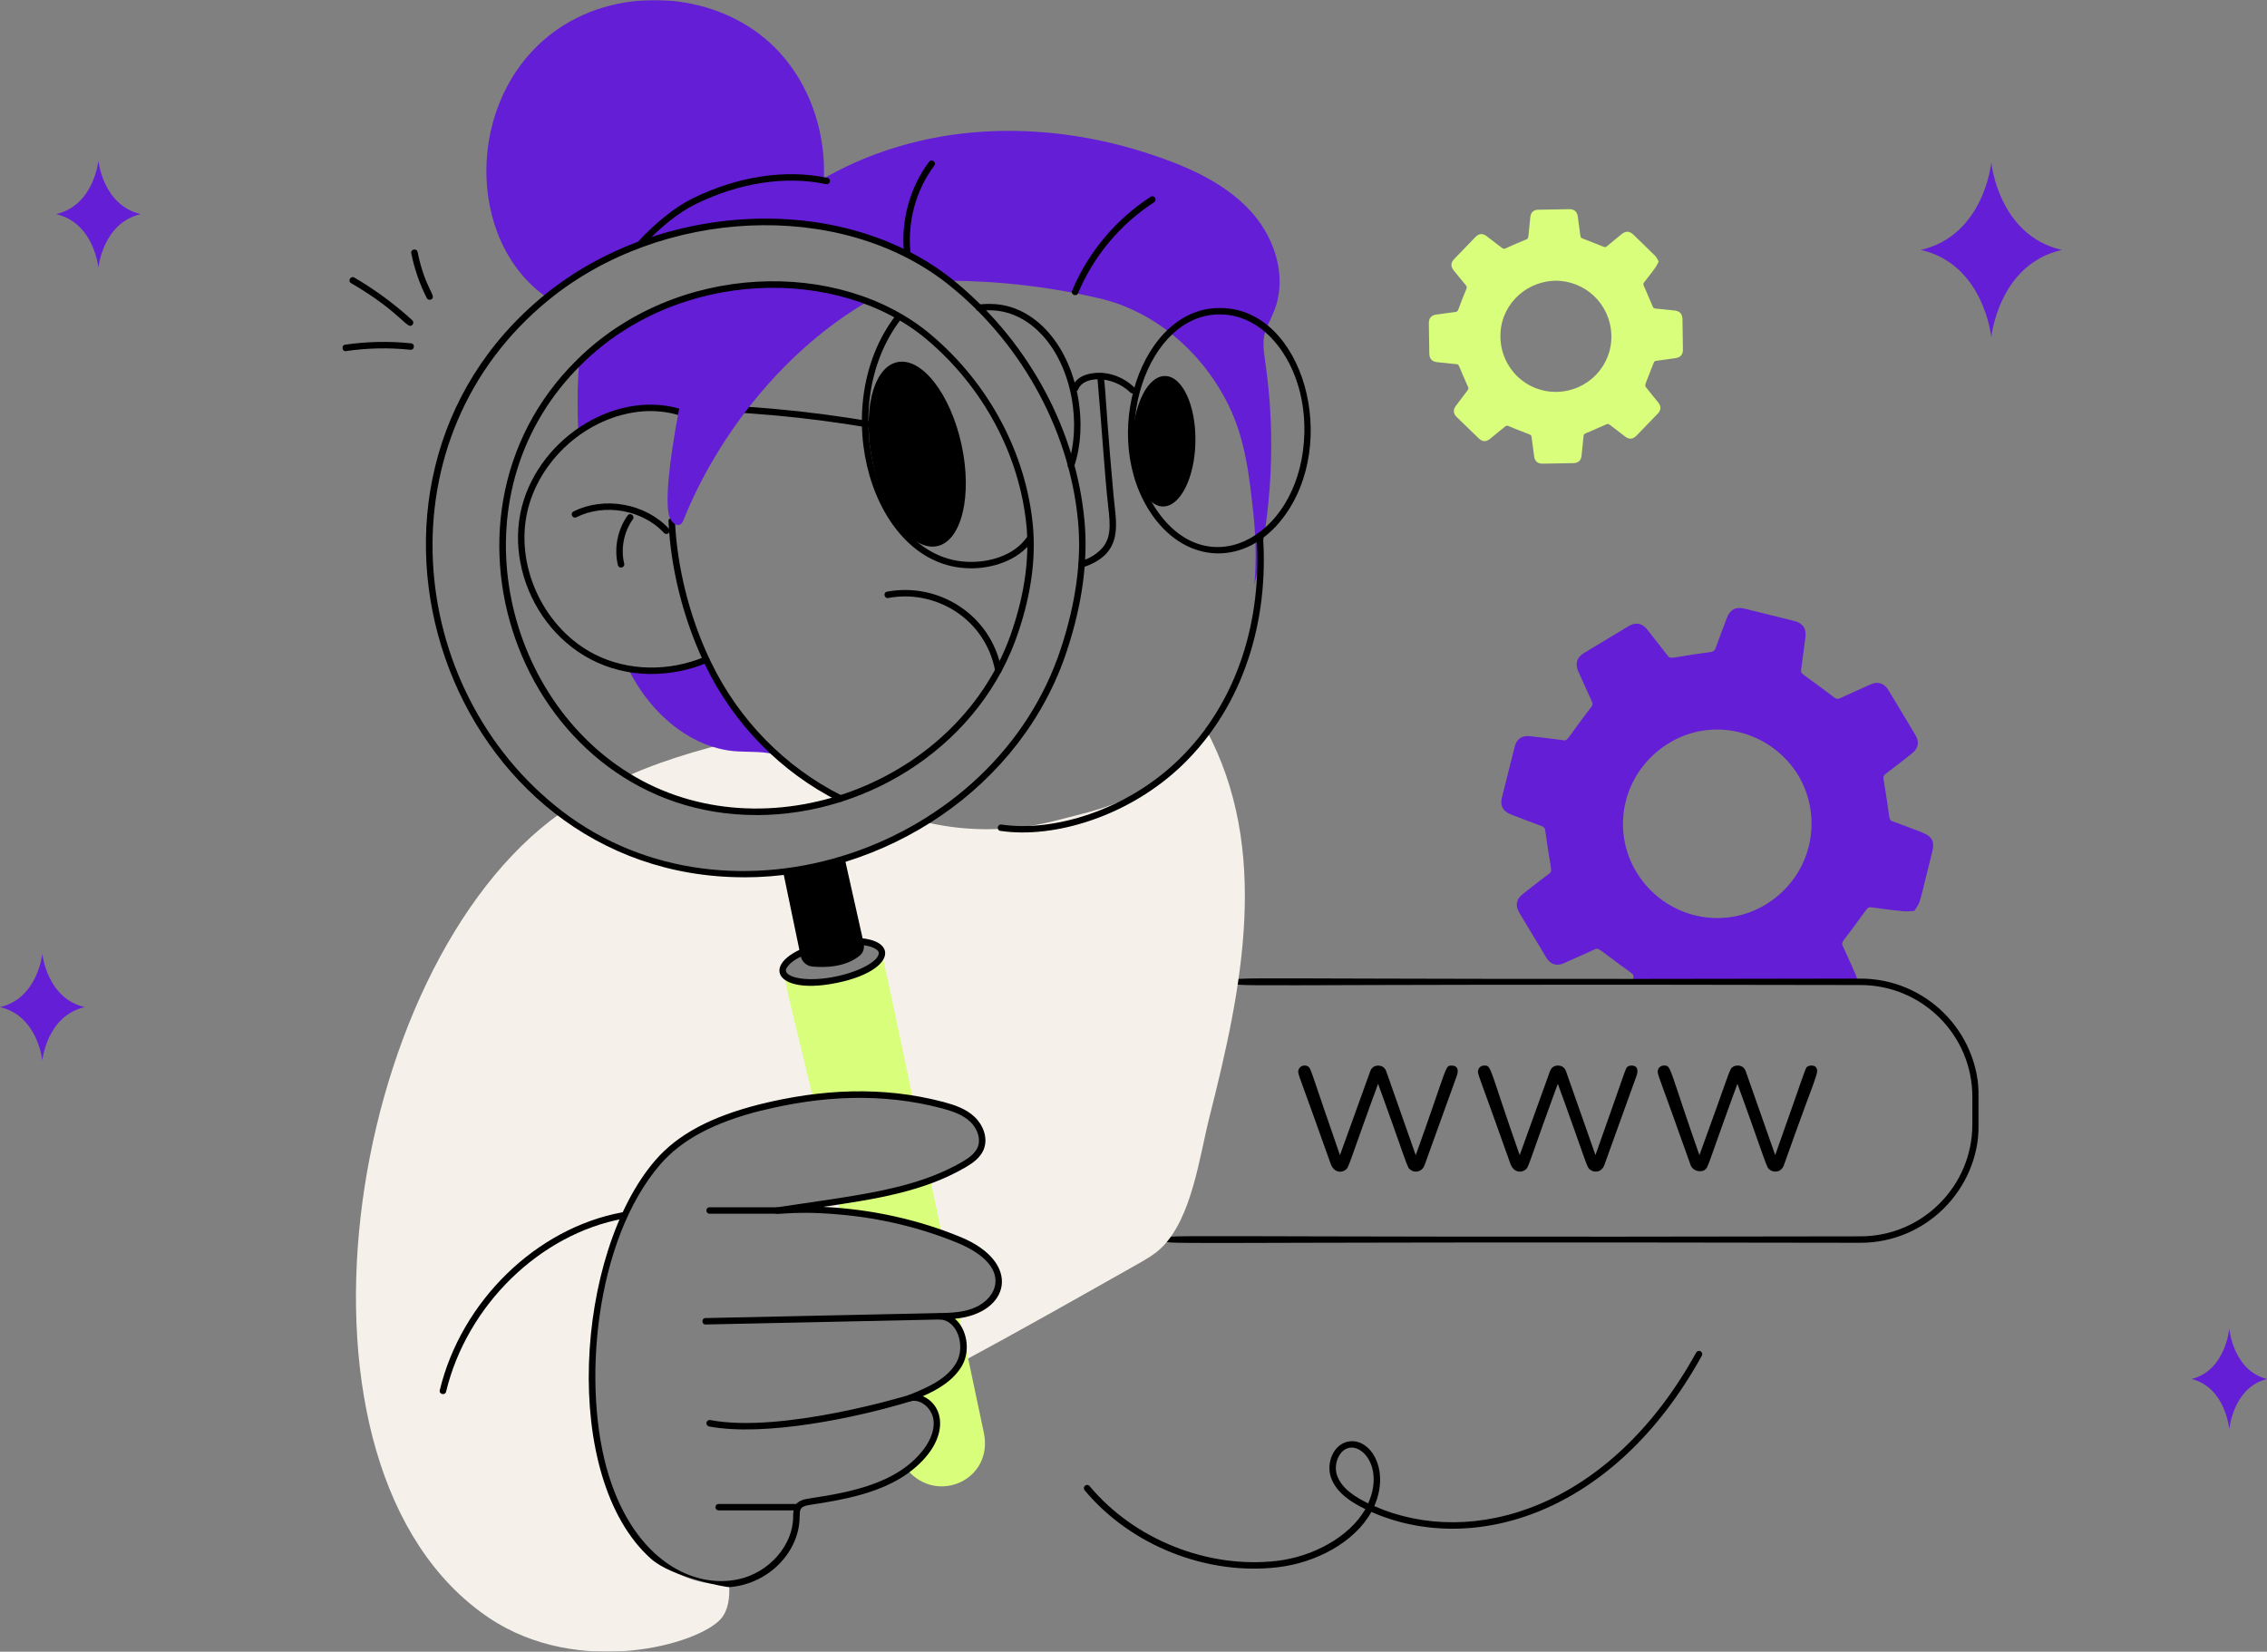 <svg width="1172" height="854" viewBox="0 0 1172 854" fill="none" xmlns="http://www.w3.org/2000/svg">
<rect x="0" y="0" width="1172" height="854" fill="#808080" stroke="none"/>
<path d="M1152.5 687C1152.5 687 1150.55 708.704 1133 713C1150.55 717.268 1152.5 739 1152.5 739C1152.5 739 1154.45 717.296 1172 713C1154.45 708.704 1152.5 687 1152.5 687Z" fill="#641ED6"/>
<path d="M50.88 83C50.88 83 48.69 106.135 29 110.714C48.69 115.264 50.88 138.428 50.88 138.428C50.88 138.428 53.07 115.294 72.76 110.714C53.07 106.135 50.88 83 50.88 83Z" fill="#641ED6"/>
<path d="M1029.47 84C1029.47 84 1025.82 121.746 993 129.218C1025.82 136.641 1029.47 174.436 1029.47 174.436C1029.47 174.436 1033.11 136.69 1065.93 129.218C1033.11 121.746 1029.47 84 1029.47 84Z" fill="#641ED6"/>
<path d="M21.88 493C21.88 493 19.69 516.135 0 520.714C19.69 525.264 21.88 548.428 21.88 548.428C21.88 548.428 24.07 525.294 43.76 520.714C24.07 516.135 21.88 493 21.88 493Z" fill="#641ED6"/>
<mask id="mask0_1_238" style="mask-type:luminance" maskUnits="userSpaceOnUse" x="177" y="0" width="846" height="854">
<path d="M1023 0H177V854H1023V0Z" fill="white"/>
</mask>
<g mask="url(#mask0_1_238)">
<path d="M993.88 430.455C988.8 428.516 983.72 426.577 978.59 424.719C976.13 423.873 977.36 424.392 973.78 402.951C973.34 400.11 973.48 401.64 988.61 389.403C991.81 386.863 992.35 383.531 990.28 380.117C985.61 372.305 980.94 364.494 976.18 356.682C974.05 353.214 970.83 352.203 967.17 353.814C961.82 356.218 956.54 358.567 951.22 361.025C950.02 361.571 949.28 361.353 948.27 360.615C931.01 347.396 930.79 348.898 931.17 346.003C931.96 340.458 932.64 334.914 933.38 329.315C933.93 324.917 932.04 322.24 927.7 321.093C919.1 318.963 910.41 316.832 901.81 314.675C897.33 313.61 894.46 315.139 892.79 319.427C890.85 324.562 888.86 329.779 886.98 334.996C886.37 336.607 885.5 336.99 883.92 337.208C863.57 339.83 863.81 341.25 862.01 338.82C858.68 334.477 855.21 330.134 851.8 325.737C849.06 322.186 845.73 321.476 841.85 323.797C834.23 328.413 826.64 332.947 819.02 337.563C815.14 339.912 814.16 343.162 816.01 347.314C818.36 352.449 820.63 357.666 823.03 362.8C823.58 364.057 823.31 364.74 822.49 365.75C809.32 382.93 810.71 383.094 808.07 382.712C802.33 381.974 796.65 381.237 790.91 380.636C786.76 380.172 784.03 382.111 783.05 386.181C780.83 394.866 778.7 403.552 776.49 412.292C775.42 416.553 776.9 419.503 781.16 421.114C786.38 423.108 791.57 425.129 796.84 427.068C798.23 427.533 798.78 428.215 798.91 429.663C801.67 450.339 802.96 450.202 800.85 451.759C796.18 455.228 791.57 458.833 787.03 462.439C783.84 464.979 783.29 468.311 785.37 471.78C790.04 479.591 794.79 487.403 799.46 495.215C801.59 498.683 804.81 499.694 808.47 498.028C813.75 495.679 819.02 493.357 824.24 490.954C826.69 489.779 825.46 490.189 843.05 502.835C844.2 503.627 844.67 504.31 844.45 505.703C844.39 506.249 844.26 506.905 844.04 507.697H960.15C960.42 505.839 960.07 505.402 952.75 489.26C952.15 488.059 952.28 487.266 953.16 486.119C966.32 468.939 964.93 468.775 967.58 469.158C987.22 471.78 984.62 471.261 989.73 470.96C993.31 464.76 990.96 472.272 998.94 440.315C1000.27 435.18 998.88 432.449 993.86 430.51L993.88 430.455ZM913.63 467.191C890.8 481.613 860.62 474.593 846.2 451.24C832.37 428.734 839.04 399.154 862.28 384.542C885.06 370.257 914.97 377.468 929.5 400.575C943 423.081 936.71 452.524 913.61 467.191H913.63Z" fill="#641ED6"/>
<path d="M961.84 642.569C582.07 641.777 602.47 644.153 602.47 640.903C602.47 637.652 582.67 640.029 961.84 639.237C993.72 639.237 1019.67 613.289 1019.67 581.415V567.048C1019.67 535.201 993.72 509.308 961.84 509.308C621.1 508.516 638.45 510.947 638.45 507.642C638.45 504.337 621.18 506.768 961.84 505.976C995.58 505.976 1023 533.371 1023 567.048V581.415C1023 615.146 995.58 642.569 961.84 642.569Z" fill="black"/>
<path d="M623.29 376.785C614.6 388.994 603.65 399.673 590.92 408.086C577.23 417.044 562.48 419.967 546.78 424.036C525.69 429.608 501.85 430.592 478.28 425.047C421.27 460.172 345.09 463.313 289.48 420.65C177.9 500.049 138.41 759.305 252.69 836.437C299.18 867.684 361.15 850.367 372.79 836.902C376.45 832.641 377.4 826.086 376.94 818.93C353.59 820.924 326.22 805.301 313.19 763.511C298.49 716.232 306.63 639.674 340.15 600.889C353.5 585.539 373.39 577.591 393.16 572.593C424.71 564.754 455.99 563.115 487.43 571.391C492.89 572.866 498.51 574.723 502.64 578.601C506.79 582.398 509.19 588.762 506.9 593.951C505.29 597.557 501.82 600.015 498.43 602.036C472.89 616.949 443.59 619.517 401.77 625.88C433.62 623.723 466.83 629.103 496.03 641.176C523.48 652.511 519.63 671.275 504.72 677.557C498.9 680.124 492.18 680.425 486.09 680.561C496.49 681.108 501.06 695.529 496.25 704.734C527.03 688.182 557.4 670.947 587.86 653.74C592.34 651.2 596.93 648.605 600.61 645C616.29 629.568 620.12 597.857 625.31 577.372C642 511.466 657.18 439.304 623.31 376.812L623.29 376.785ZM404.72 502.507C403.65 497.427 414.33 490.954 428.48 488.086C442.58 485.218 454.92 487.075 455.93 492.155C458.36 504.364 406.96 514.771 404.72 502.507ZM434.49 412.838C419.22 404.262 404.28 393.664 391.83 380.253C369.1 385.689 346.76 391.315 324.39 401.23C357.71 421.933 398.16 424.473 434.49 412.838Z" fill="#F5F0E9"/>
<path d="M403.11 391.069C397.04 388.038 386.17 389.048 379.15 388.338C358.26 386.262 340.17 371.513 329.14 353.623C327.61 351.083 326.14 348.488 324.8 345.812C337.88 348.079 351.7 346.467 364.05 341.469C365.39 344.145 366.78 346.686 368.25 349.226C370.93 353.842 373.85 358.294 376.94 362.636C384.56 373.043 393.36 382.657 403.11 391.069Z" fill="#641ED6"/>
<path d="M432.69 150.659C428.29 151.806 423.95 153.199 419.66 154.811C401.49 161.748 386.01 174.449 372.98 188.652C364.78 197.692 359.21 203.92 353.75 213.752C335.56 207.252 314.64 212.223 299.01 223.367C298.82 220.362 298.74 217.303 298.68 214.299C298.55 205.285 298.55 196.081 299.56 187.122C336.21 150.878 389.37 140.717 432.69 150.659Z" fill="#641ED6"/>
<path d="M654.26 188.187C659.67 226.098 657.59 265.101 648.52 302.274C649.53 290.065 649.26 277.638 647.98 265.566C645.85 246.201 643.91 227.655 635.36 210.011C621.67 181.714 596.57 160.738 568.14 154.21C542.63 148.256 516.6 145.251 490.48 145.142C463.74 124.193 430.53 114.906 396.82 114.906C407.04 106.986 417.58 96.688 428.13 90.953C481.55 61.509 545.19 61.536 602.04 82.267C619 88.413 635.74 96.743 647.62 110.372C659.45 123.92 665.46 143.831 658.77 160.574C653.99 172.592 651.77 171.526 654.23 188.215L654.26 188.187Z" fill="#641ED6"/>
<path d="M336.84 348.489C289.97 348.489 261.48 303.777 268.99 265.511C276.42 228.065 316.93 201.38 351.26 211.295C353.39 211.896 352.47 215.091 350.34 214.49C344.63 212.851 338.4 212.223 332.31 212.688C303.68 214.955 277.87 237.952 272.27 266.167C266.73 294.381 281.91 325.436 307.59 338.383C324.61 346.986 345.88 347.423 364.46 339.53C365.3 339.175 366.29 339.557 366.64 340.404C367 341.251 366.61 342.234 365.77 342.589C356.51 346.522 346.59 348.461 336.84 348.461V348.489Z" fill="black"/>
<path d="M343.32 275.562C332.12 263.572 312.61 260.103 297.97 267.45C295.98 268.406 294.53 265.457 296.47 264.473C312.4 256.471 333.59 260.267 345.75 273.295C346.38 273.978 346.35 275.016 345.66 275.644C344.98 276.273 343.94 276.245 343.32 275.562Z" fill="black"/>
<path d="M319.44 292.169C317.37 283.456 319.25 273.869 324.44 266.549C325.73 264.746 328.43 266.685 327.17 268.488C322.5 275.043 320.84 283.62 322.69 291.404C323.21 293.534 319.96 294.326 319.44 292.169Z" fill="black"/>
<path d="M433.73 414.34C403.82 399.373 379.26 374.354 364.59 343.872C364.27 343.217 363.91 342.534 363.58 341.769C353.09 319.263 346.7 293.616 345.61 269.526C345.5 267.313 348.86 267.177 348.94 269.362C350.03 293.015 356.29 318.225 366.61 340.376C366.94 341.114 367.27 341.742 367.6 342.397C381.97 372.251 405.97 396.723 435.23 411.363C437.19 412.346 435.72 415.323 433.73 414.34Z" fill="black"/>
<path d="M517.25 429.636C515.07 429.308 515.56 426.003 517.74 426.331C544.65 430.346 582.56 418.82 609.25 392.872C640.25 362.773 652.62 319.673 649.59 277.228C649.42 275.098 652.76 274.688 652.92 276.982C656.06 320.465 643.22 364.494 611.59 395.248C584.09 421.961 545.08 433.76 517.25 429.608V429.636Z" fill="black"/>
<path d="M500.94 293.807C450.52 292.906 426.87 210.256 463.01 163.169C463.58 162.431 464.62 162.295 465.35 162.868C466.09 163.442 466.23 164.48 465.66 165.217C431.1 210.256 453.55 289.628 501 290.502C511 290.803 523.92 287.498 530.72 278.02C531.97 276.245 534.73 278.157 533.42 279.96C526.43 289.738 512.88 294.135 500.94 293.835V293.807Z" fill="black"/>
<path d="M552.13 240.192C559.1 219.953 554.59 189.553 538.01 172.428C528.45 162.54 517.01 159.154 506.35 160.82C505.48 160.956 504.58 160.355 504.44 159.427C504.3 158.525 504.93 157.679 505.83 157.515C507.83 157.214 510.07 157.078 512.5 157.16C522.71 157.324 532.38 161.803 540.41 170.106C557.81 188.105 562.65 219.898 555.27 241.284C554.56 243.387 551.39 242.295 552.1 240.192H552.13Z" fill="black"/>
<path d="M595.97 266.713C567.35 226.453 589.83 158.007 631.53 159.263C673.84 160.028 692.99 229.048 663.16 267.942C644.24 292.633 614.03 292.142 595.97 266.713ZM598.7 264.774C626.02 303.231 673.38 276.054 674.34 223.476C674.64 207.334 670.27 192.094 662.07 180.567C653.99 169.205 643.12 162.814 631.48 162.595C592.88 161.339 571.44 226.426 598.7 264.774Z" fill="black"/>
<path d="M584.36 202.937C575.35 194.142 560.24 194.114 557.46 201.243C556.67 203.319 553.55 202.09 554.34 200.041C555.68 196.545 558.91 194.142 563.39 193.24C571.55 191.547 580.27 194.306 586.68 200.56C588.27 202.09 585.92 204.493 584.36 202.937Z" fill="black"/>
<path d="M557.49 291.787C557.49 289.328 561.23 290.639 567.35 285.696C574.94 279.769 574.04 271.848 572.92 261.824C571.14 246.31 569.78 222.848 567.29 194.743C567.21 193.814 567.89 193.022 568.79 192.94C571.93 192.503 570.16 195.699 575.68 256.143C576.88 270.127 581.74 286.215 559.7 293.398C558.66 293.753 557.49 292.961 557.49 291.814V291.787Z" fill="black"/>
<path d="M497.07 229.813C502.8 256.088 497.2 279.605 484.56 282.363C471.91 285.122 457.02 266.085 451.29 239.809C445.55 213.534 451.15 190.017 463.8 187.259C476.44 184.5 491.33 203.537 497.07 229.813Z" fill="black"/>
<path d="M618.01 228.447C617.69 247.102 610.12 262.042 601.16 261.878C592.2 261.714 585.21 246.501 585.54 227.846C585.87 209.191 593.43 194.251 602.39 194.415C611.35 194.579 618.34 209.792 618.01 228.447Z" fill="black"/>
<path d="M394.97 147.327C384.51 153.309 374.97 155.958 363.72 158.198C356.32 159.345 348.97 158.935 341.62 158.853C358.26 151.752 376.99 147.955 394.97 147.3V147.327Z" fill="#641ED6"/>
<path d="M421.46 116.627C375.93 110.29 323.32 120.615 282.65 153.746C240.92 124.739 240.4 51.922 284.92 17.562C317.37 -7.539 367.84 -5.463 398.14 22.233C423.65 45.613 432.22 84.807 421.43 116.627H421.46Z" fill="#641ED6"/>
<path d="M465.33 224.023C428.26 216.976 397.15 213.562 358.01 212.196C355.8 212.114 355.93 208.782 358.12 208.864C397.45 210.229 428.7 213.671 465.93 220.718C466.83 220.882 467.43 221.756 467.27 222.684C467.1 223.613 466.2 224.186 465.33 224.023Z" fill="black"/>
<path d="M448.83 155.74C406.49 180.24 371.45 223.64 353.15 269.362C351.67 273.022 347.93 271.493 346.35 267.887C343.48 261.332 345.94 238.58 350.83 212.879C355.23 189.69 360.22 170.052 365.8 151.124C393.55 144.951 423.13 145.634 448.86 155.74H448.83Z" fill="#641ED6"/>
<path d="M514.49 346.904C509.47 319.974 483.63 304.569 459.24 309.185C457.11 309.595 456.42 306.317 458.61 305.907C484.99 300.964 512.42 317.625 517.77 346.303C517.93 347.205 517.33 348.079 516.43 348.243C515.56 348.407 514.66 347.833 514.49 346.904Z" fill="black"/>
<path d="M469.12 133.097C468.28 133.097 467.57 132.469 467.46 131.622C465.52 114.578 470.22 97.098 480.32 83.633C481.63 81.885 484.31 83.878 483 85.654C473.39 98.436 468.93 115.07 470.76 131.267C470.87 132.195 470.22 133.015 469.29 133.124C469.23 133.124 469.15 133.124 469.1 133.124L469.12 133.097Z" fill="black"/>
<path d="M554.26 150.277C562.48 130.584 576.88 113.349 594.85 101.769C596.71 100.567 598.51 103.38 596.65 104.582C579.26 115.807 565.3 132.496 557.35 151.588C556.5 153.636 553.42 152.352 554.26 150.304V150.277Z" fill="black"/>
<path d="M329.77 125.04C339.3 114.797 349.13 106.986 358.23 102.506C381.53 91.117 406.19 87.375 427.74 91.963C429.93 92.428 429.16 95.733 427.03 95.214C406.22 90.789 382.29 94.449 359.68 105.511C350.96 109.799 341.46 117.337 332.2 127.307C330.7 128.918 328.24 126.651 329.74 125.04H329.77Z" fill="black"/>
<path d="M857.48 135.255C856.08 137.904 857.4 136.511 849.99 145.989C849.01 147.245 849.53 146.59 854.39 158.389C854.69 159.154 855.07 159.454 855.87 159.536C859.14 159.837 862.42 160.219 865.73 160.547C868.35 160.793 869.74 162.267 869.8 164.944C869.88 170.188 869.99 175.432 870.04 180.676C870.1 183.353 868.76 184.828 866.11 185.183C862.8 185.62 859.5 186.139 856.17 186.576C855.46 186.658 855.16 186.959 854.91 187.641C850.81 198.375 850.02 199.058 850.87 200.151C852.94 202.827 855.13 205.422 857.26 208.072C858.87 210.065 858.79 212.032 857.04 213.862C853.41 217.658 849.77 221.428 846.11 225.17C844.15 227.191 842.29 227.327 840.05 225.634C831.23 218.942 831.8 218.778 830.3 219.461C818.85 224.678 818.8 223.886 818.66 225.552C818.36 228.939 818.01 232.298 817.63 235.685C817.38 238.061 815.9 239.4 813.53 239.454C808.15 239.564 802.77 239.646 797.41 239.727C795.04 239.755 793.51 238.471 793.15 236.122C792.66 232.735 792.2 229.321 791.79 225.907C791.6 224.35 791.24 225.088 779.99 220.335C778.46 219.68 779.09 219.844 770.34 226.89C768.27 228.556 766.36 228.474 764.47 226.645C760.68 222.957 756.88 219.297 753.08 215.61C751.33 213.889 751.14 211.923 752.59 209.929C759.42 200.697 759.58 201.434 758.9 199.932C753.74 188.57 754.48 188.433 753 188.297C749.67 187.996 746.34 187.587 743 187.259C740.35 186.986 738.99 185.538 738.93 182.862C738.85 177.617 738.74 172.373 738.69 167.129C738.66 164.452 740 162.978 742.65 162.623C745.87 162.213 749.09 161.721 752.34 161.311C754.2 161.093 753.36 160.629 758 149.649C758.38 148.775 758.44 148.201 757.78 147.436C755.68 144.951 753.66 142.411 751.58 139.871C749.89 137.768 749.94 135.856 751.83 133.889C755.46 130.12 759.09 126.323 762.75 122.581C764.61 120.67 766.52 120.533 768.62 122.144C777.36 128.754 776.96 129.082 778.48 128.372C781.95 126.76 785.48 125.258 789 123.811C790.45 123.21 789.93 123.565 791.16 112.175C791.4 109.799 792.88 108.461 795.28 108.433C800.66 108.324 806.04 108.242 811.4 108.16C813.77 108.133 815.3 109.416 815.66 111.765C817.33 123.128 816.64 122.745 818.17 123.319C830.14 127.826 829.53 128.317 830.71 127.334C833.17 125.258 835.68 123.237 838.17 121.216C840.6 119.249 842.4 119.331 844.64 121.516C848.35 125.149 852.12 128.727 855.81 132.414C856.55 133.179 856.96 134.299 857.56 135.337L857.48 135.255ZM803.78 145.142C787.66 145.716 775.15 158.826 775.7 174.695C776.24 190.837 789.38 202.991 804.95 202.609C821.15 202.199 833.66 188.87 833.03 172.974C832.4 156.859 819.21 144.924 803.78 145.142Z" fill="#D9FE7C"/>
<path d="M384.64 453.589C231.14 453.589 160.37 251.254 281.61 152.435C341.6 103.544 437.93 98.382 495.37 146.917C532.49 178.164 556.28 222.711 560.65 269.144C562.59 289.519 559.59 312.08 551.7 336.116C528.4 407.512 457.11 453.617 384.64 453.617V453.589ZM283.72 155.029C196.64 226.016 208.79 356.436 290.49 419.311C377.51 486.065 514.49 439.359 548.53 335.078C556.28 311.452 559.23 289.383 557.32 269.471C552.71 220.226 525.86 175.023 489.45 146.453C433.7 102.834 341.84 107.668 283.69 155.057L283.72 155.029ZM390.98 421.414C271.94 421.414 213.36 269.471 298.38 185.948C349.49 135.419 434.03 133.37 481.14 172.92C511.16 198.157 530.42 234.21 534 271.848C535.55 288.645 533.09 306.89 526.7 326.119C507.94 383.859 450.25 421.442 390.95 421.442L390.98 421.414ZM300.73 188.297C235.18 252.701 257.69 358.048 325.26 399.782C395.16 443.238 497.39 405.518 523.56 325.054C529.79 306.262 532.19 288.454 530.69 272.121C527.19 235.357 508.35 200.123 479.01 175.432C433.78 137.467 350.91 138.669 300.73 188.297Z" fill="black"/>
<path d="M471.99 568.059C454.98 565.327 437.47 565.327 420.26 567.458C411.87 531.76 405.46 507.97 405.84 504.501C414.44 513.269 454.87 504.037 455.9 493.275C456.48 494.04 471.15 564.071 471.99 568.059Z" fill="#D9FE7C"/>
<path d="M486.82 637.625C469.94 631.616 452.24 627.82 434.41 626.263C433.94 624.515 433.53 622.849 433.15 621.128C449.38 618.67 465.79 615.857 481.03 610.257C481.2 610.995 484.47 626.754 486.85 637.625H486.82Z" fill="#D9FE7C"/>
<path d="M469.07 759.933C477.35 753.706 485.7 743.846 484.23 733.631C483.22 727.158 476.88 721.34 470.55 722.815C480.35 718.882 490.89 714.348 496.06 705.116C501.19 695.911 496.66 681.08 486.11 680.561C489.31 680.507 492.59 680.37 495.78 679.96C495.92 680.643 507.56 735.515 508.59 740.568C513.89 765.15 484.37 778.233 469.07 759.933Z" fill="#D9FE7C"/>
<path d="M336.49 805.901C289.51 763.866 297.32 647.895 338.86 599.824C350.42 586.522 367.54 577.372 392.73 570.981C424.47 563.115 456.1 561.421 487.83 569.779C493.52 571.309 499.39 573.275 503.76 577.4C507.94 581.251 511.19 588.298 508.43 594.634C506.6 598.759 502.78 601.435 499.28 603.484C477.4 616.239 452.63 619.981 425.56 623.996C451.07 625.225 475.22 630.769 496.66 639.619C528.78 652.893 522 679.223 493.65 681.845C499.74 686.953 501.74 697.714 497.7 705.471L497.5 705.853C493.02 713.856 484.69 718.554 477.1 721.886C489.09 727.13 491.06 745.512 470.05 761.272C455.82 771.842 436.32 775.447 419.17 778.015C412.88 778.916 413.62 780.637 413.38 784.515C413.24 802.269 397.51 819.066 377.05 820.623C375.82 820.732 347.39 815.707 336.49 805.901ZM393.55 574.204C369.05 580.404 352.49 589.226 341.4 601.981C307.67 641.012 300.41 716.779 314.77 763.02C328.54 807.158 358.86 821.661 381.91 816.499C397.56 813.112 409.93 799.018 410.04 784.406V783.559C410.15 778.151 411.87 775.638 418.7 774.71C439.71 771.596 463.2 767.007 476.58 750.538C479.26 747.287 483.57 740.841 482.56 733.877C481.72 728.441 476.39 723.252 470.9 724.454C468.96 724.945 467.98 722.05 469.89 721.285C480.21 717.134 489.88 712.736 494.55 704.324L494.69 704.023C498.98 695.802 495.07 682.692 485.98 682.255C485.08 682.2 484.39 681.463 484.39 680.561C484.42 678.049 486.99 679.414 495.54 678.322C499.03 677.803 501.66 677.093 504 676.055C509.93 673.569 514.08 668.653 514.58 663.545C515.75 652.429 501.52 645.3 495.37 642.76C476.91 635.112 455.96 629.868 434.24 627.984C405.13 625.334 400.48 629.704 400.07 626.099C399.97 625.198 400.59 624.406 401.49 624.269C442.44 618.042 472.51 615.283 497.59 600.643C500.62 598.868 503.92 596.601 505.37 593.323C507.39 588.707 504.96 583.053 501.49 579.885C497.64 576.28 492.23 574.477 486.96 573.057C455.6 564.808 424.49 566.584 393.52 574.259L393.55 574.204Z" fill="black"/>
<path d="M401.74 627.547H366.86C364.65 627.547 364.65 624.214 366.86 624.214H401.74C403.95 624.214 403.95 627.547 401.74 627.547Z" fill="black"/>
<path d="M364.78 684.822C362.6 684.822 362.57 681.518 364.76 681.49C409.66 680.534 487.04 678.896 486.11 678.896C488.3 678.896 488.33 682.2 486.14 682.228L364.84 684.822H364.81H364.78Z" fill="black"/>
<path d="M366.56 737.51C365.66 737.346 365.06 736.472 365.22 735.571C365.39 734.669 366.29 734.041 367.16 734.232C404.42 741.279 469.34 721.45 470 721.259C472.16 720.658 473.06 723.799 470.98 724.454C442.88 733.085 395.46 742.945 366.53 737.537L366.56 737.51Z" fill="black"/>
<path d="M412.58 780.938H371.56C369.35 780.938 369.35 777.605 371.56 777.605H412.58C414.8 777.605 414.8 780.938 412.58 780.938Z" fill="black"/>
<path d="M428.13 486.447C464.26 479.073 468.91 500.814 432.52 508.216C396.41 515.59 391.52 493.876 428.13 486.447ZM406.96 500.022C406 501.469 406.17 502.453 407.04 503.327C409.69 506.031 419.3 507.506 431.9 504.938C445.28 502.207 453.94 496.69 454.27 493.139C454.32 492.784 454.32 492.593 454.29 492.511C454.16 491.882 453.69 491.309 452.87 490.763C443.91 484.808 412.86 491.063 406.96 500.049V500.022Z" fill="black"/>
<path d="M404.88 450.803L413.92 494.259C414.55 497.236 416.95 499.475 419.99 499.749C426.3 500.349 437.14 500.213 444.62 493.958C446.45 492.429 447 489.834 446.48 487.512L436.73 443.975" fill="black"/>
<path d="M227.37 718.772C238.46 672.777 277.27 634.976 321.74 626.809C323.9 626.427 324.52 629.677 322.34 630.087C279.13 638.007 241.43 674.798 230.62 719.537C230.1 721.695 226.85 720.93 227.37 718.745V718.772Z" fill="black"/>
<path d="M688.16 602.364C671.19 554.402 670.76 555.358 671.25 553.364C671.88 550.851 674.91 550.305 676.47 551.562C677.86 552.654 677.45 553.31 694.08 601.162H691.33L708.29 554.156C709 551.971 710.55 550.961 712.47 550.961C714.54 550.961 716.04 551.971 716.75 554.156L733.28 601.162H730.52C749.12 549.677 746.77 550.961 750.68 550.961C753.57 550.961 754.12 553.337 753.22 556.014L736.5 602.364C735.08 606.133 731.53 606.461 729.35 604.959C727.13 603.457 728.23 603.539 710.42 554.812H714.49C696.24 604.44 697.63 603.429 695.5 604.959C693.37 606.488 689.88 606.215 688.18 602.364H688.16Z" fill="black"/>
<path d="M781.08 602.364C764.12 554.402 763.68 555.358 764.17 553.364C764.53 551.944 765.65 550.934 767.31 550.934C771.3 550.934 769.31 550.934 787.01 601.135H784.25L801.21 554.129C801.92 551.944 803.48 550.934 805.39 550.934C807.46 550.934 808.97 551.944 809.68 554.129L826.2 601.135H823.44C841.58 550.169 840.24 552.381 841.5 551.48C842.02 551.125 842.7 550.934 843.6 550.934C846.5 550.934 847.02 553.31 846.14 555.986L829.43 602.337C828.61 604.467 827.16 605.751 824.92 605.751C823.96 605.751 823.09 605.478 822.27 604.932C820.06 603.429 821.15 603.511 803.34 554.785H807.41C789.16 604.413 790.56 603.402 788.43 604.932C786.38 606.407 782.83 606.243 781.11 602.337L781.08 602.364Z" fill="black"/>
<path d="M874 602.364C857.04 554.402 856.6 555.358 857.09 553.364C857.45 551.944 858.57 550.934 860.24 550.934C864.22 550.934 862.23 550.934 879.93 601.135H877.17C894.9 552.627 893.89 553.037 895.77 551.698C896.51 551.179 897.36 550.934 898.31 550.934C900.39 550.934 901.89 551.944 902.6 554.129L919.13 601.135H916.37C934.5 550.169 933.16 552.381 934.42 551.48C935.46 550.742 937.84 550.66 938.71 551.698C940.92 554.32 938.85 555.331 922.29 602.337C921.86 603.511 921.26 604.358 920.46 604.932C919.67 605.505 918.8 605.751 917.76 605.751C916.8 605.751 915.93 605.478 915.11 604.932C912.9 603.429 913.99 603.511 896.18 554.785H900.25C882.01 604.413 883.4 603.402 881.27 604.932C879.87 605.942 875.64 606.188 873.95 602.337L874 602.364Z" fill="black"/>
<path d="M181.51 146.425C179.59 145.306 181.29 142.41 183.2 143.53C193.91 149.785 203.99 157.214 213.14 165.572C213.82 166.2 213.87 167.238 213.25 167.921C210.49 170.898 208.25 162.049 181.51 146.398V146.425Z" fill="black"/>
<path d="M220.65 154.128C216.93 146.808 214.23 139.024 212.62 130.966C212.18 128.781 215.46 128.18 215.9 130.311C219.77 149.676 226.17 153.199 222.89 154.838C222.07 155.248 221.06 154.947 220.65 154.1V154.128Z" fill="black"/>
<path d="M178.42 178.218C189.7 176.58 201.17 176.334 212.51 177.508C214.72 177.754 214.34 181.059 212.15 180.84C201.12 179.693 189.92 179.912 178.91 181.523C176.75 181.878 176.24 178.546 178.42 178.218Z" fill="black"/>
<path d="M560.74 770.503C560.13 769.793 560.24 768.755 560.95 768.154C561.66 767.553 562.7 767.663 563.3 768.373C586.36 796.014 624.38 811.172 660.08 807.048C678.54 804.918 697.55 794.812 705.86 780.281C698.43 776.649 691 771.923 688.16 764.112C685.4 756.519 689.39 746.468 697.44 745.266C708.75 743.627 718.69 760.151 710.47 778.724C761.11 800.985 832.37 780.117 876.9 699.325C877.33 698.506 878.37 698.233 879.16 698.67C879.98 699.107 880.26 700.117 879.82 700.937C834.45 783.258 761.28 804.781 708.97 781.729C700.31 797.407 680.4 808.031 660.43 810.353C624.13 814.587 584.77 799.346 560.71 770.503H560.74ZM692.34 752.613C690.51 755.672 690.1 759.714 691.27 762.965C693.76 769.793 700.75 774.109 707.33 777.304C717.05 755.645 699.3 740.868 692.31 752.613H692.34Z" fill="black"/>
</g>
</svg>
